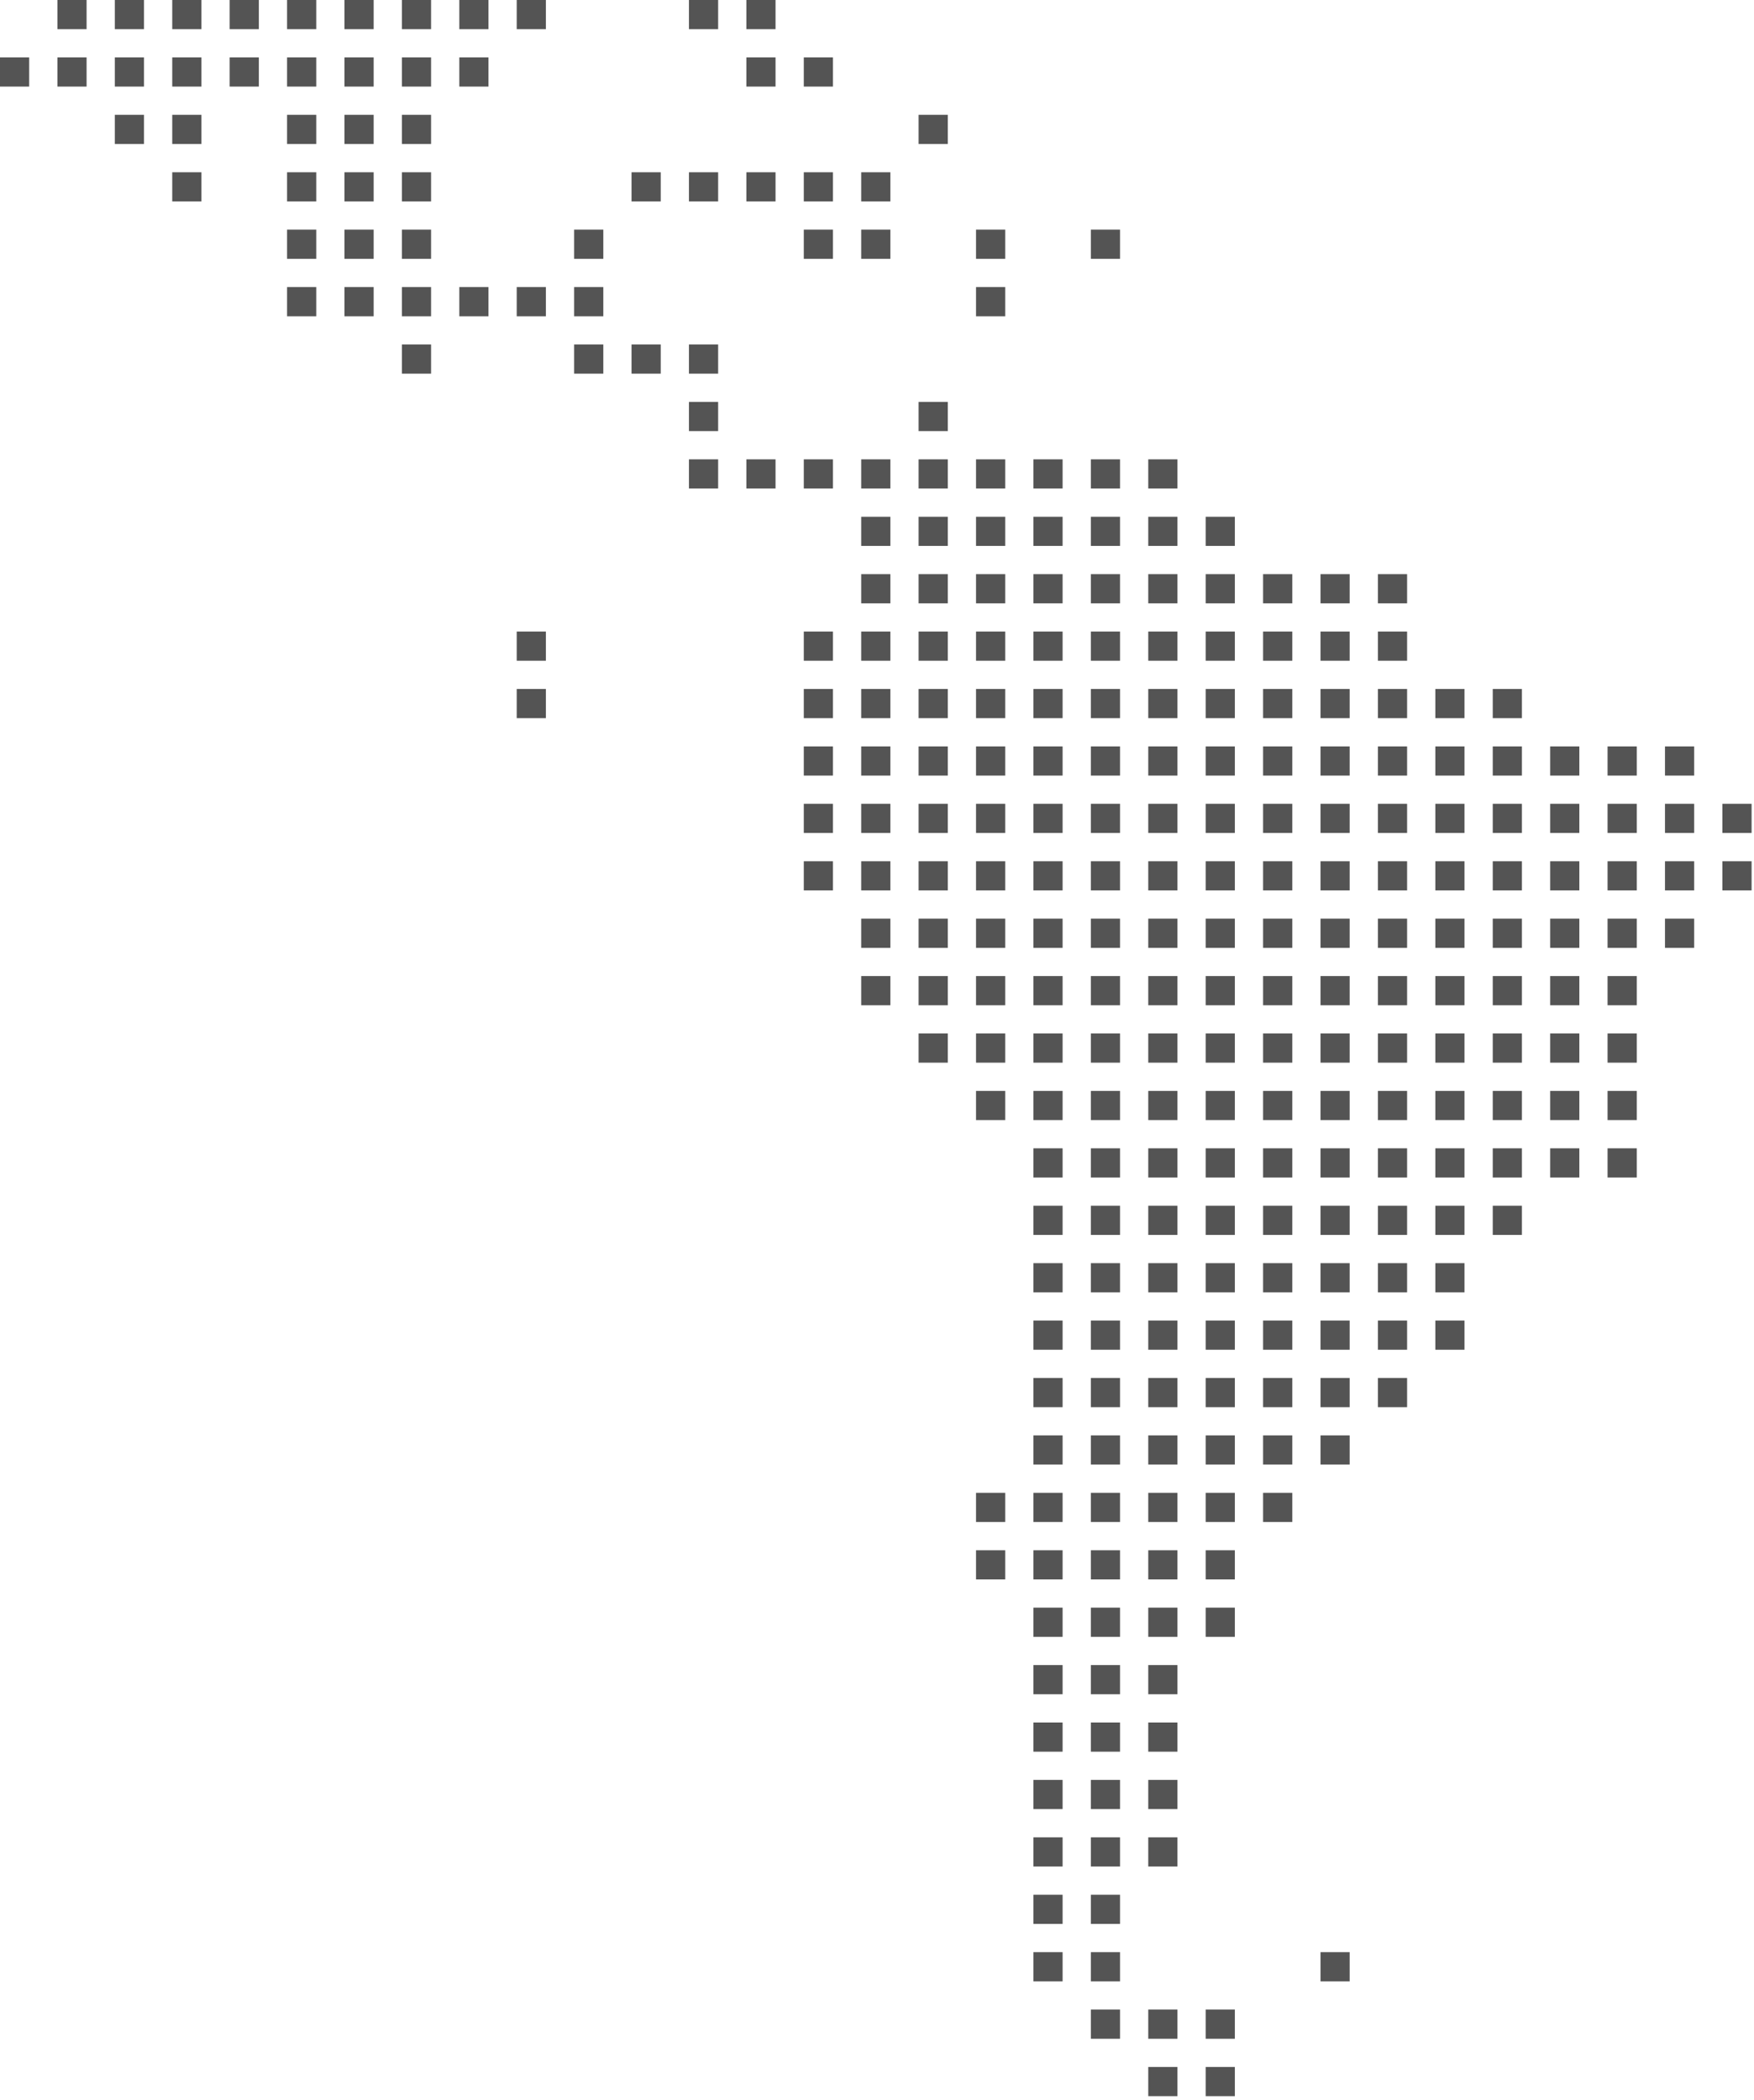 <?xml version="1.0" encoding="UTF-8" standalone="no"?><!DOCTYPE svg PUBLIC "-//W3C//DTD SVG 1.1//EN" "http://www.w3.org/Graphics/SVG/1.1/DTD/svg11.dtd"><svg width="100%" height="100%" viewBox="0 0 467 559" version="1.1" xmlns="http://www.w3.org/2000/svg" xmlns:xlink="http://www.w3.org/1999/xlink" xml:space="preserve" xmlns:serif="http://www.serif.com/" style="fill-rule:evenodd;clip-rule:evenodd;stroke-linejoin:round;stroke-miterlimit:2;"><rect x="0" y="15.281" width="7.766" height="7.769" style="fill:#545454;"/><rect x="15.287" y="0" width="7.765" height="7.77" style="fill:#545454;"/><rect x="15.287" y="15.281" width="7.765" height="7.769" style="fill:#545454;"/><rect x="30.572" y="0" width="7.769" height="7.77" style="fill:#545454;"/><rect x="30.572" y="15.281" width="7.769" height="7.769" style="fill:#545454;"/><rect x="30.572" y="30.57" width="7.769" height="7.77" style="fill:#545454;"/><rect x="45.859" y="0" width="7.767" height="7.77" style="fill:#545454;"/><rect x="45.859" y="15.281" width="7.767" height="7.769" style="fill:#545454;"/><rect x="45.859" y="30.57" width="7.767" height="7.77" style="fill:#545454;"/><rect x="45.859" y="45.86" width="7.767" height="7.76" style="fill:#545454;"/><rect x="61.142" y="0" width="7.773" height="7.77" style="fill:#545454;"/><rect x="61.142" y="15.281" width="7.773" height="7.769" style="fill:#545454;"/><rect x="76.431" y="0" width="7.767" height="7.77" style="fill:#545454;"/><rect x="76.431" y="15.281" width="7.767" height="7.769" style="fill:#545454;"/><rect x="76.431" y="30.57" width="7.767" height="7.77" style="fill:#545454;"/><rect x="76.431" y="45.86" width="7.767" height="7.76" style="fill:#545454;"/><rect x="76.431" y="61.14" width="7.767" height="7.77" style="fill:#545454;"/><rect x="76.431" y="76.43" width="7.767" height="7.77" style="fill:#545454;"/><rect x="91.718" y="0" width="7.769" height="7.77" style="fill:#545454;"/><rect x="91.718" y="15.281" width="7.769" height="7.769" style="fill:#545454;"/><rect x="91.718" y="30.57" width="7.769" height="7.77" style="fill:#545454;"/><rect x="91.718" y="45.86" width="7.769" height="7.76" style="fill:#545454;"/><rect x="91.718" y="61.14" width="7.769" height="7.77" style="fill:#545454;"/><rect x="91.718" y="76.43" width="7.769" height="7.77" style="fill:#545454;"/><rect x="107.003" y="0" width="7.77" height="7.77" style="fill:#545454;"/><rect x="107.003" y="15.281" width="7.77" height="7.769" style="fill:#545454;"/><rect x="107.003" y="30.57" width="7.77" height="7.77" style="fill:#545454;"/><rect x="107.003" y="45.86" width="7.77" height="7.76" style="fill:#545454;"/><rect x="107.003" y="61.14" width="7.77" height="7.77" style="fill:#545454;"/><rect x="107.003" y="76.43" width="7.77" height="7.77" style="fill:#545454;"/><rect x="107.003" y="91.72" width="7.77" height="7.76" style="fill:#545454;"/><rect x="122.289" y="0" width="7.769" height="7.77" style="fill:#545454;"/><rect x="122.289" y="15.281" width="7.769" height="7.769" style="fill:#545454;"/><rect x="122.289" y="76.43" width="7.769" height="7.77" style="fill:#545454;"/><rect x="137.574" y="0" width="7.77" height="7.77" style="fill:#545454;"/><rect x="137.574" y="76.43" width="7.77" height="7.77" style="fill:#545454;"/><rect x="137.574" y="168.14" width="7.77" height="7.77" style="fill:#545454;"/><rect x="137.574" y="183.43" width="7.77" height="7.77" style="fill:#545454;"/><rect x="152.861" y="61.14" width="7.769" height="7.77" style="fill:#545454;"/><rect x="152.861" y="76.43" width="7.769" height="7.77" style="fill:#545454;"/><rect x="152.861" y="91.72" width="7.769" height="7.76" style="fill:#545454;"/><rect x="168.146" y="45.86" width="7.771" height="7.76" style="fill:#545454;"/><rect x="168.146" y="91.72" width="7.771" height="7.76" style="fill:#545454;"/><rect x="183.433" y="0" width="7.77" height="7.77" style="fill:#545454;"/><rect x="183.433" y="45.86" width="7.77" height="7.76" style="fill:#545454;"/><rect x="183.433" y="91.72" width="7.77" height="7.76" style="fill:#545454;"/><rect x="183.433" y="107" width="7.77" height="7.77" style="fill:#545454;"/><rect x="183.433" y="122.29" width="7.77" height="7.77" style="fill:#545454;"/><rect x="198.718" y="0" width="7.769" height="7.77" style="fill:#545454;"/><rect x="198.718" y="15.281" width="7.769" height="7.769" style="fill:#545454;"/><rect x="198.718" y="45.86" width="7.769" height="7.76" style="fill:#545454;"/><rect x="198.718" y="122.29" width="7.769" height="7.77" style="fill:#545454;"/><rect x="214.009" y="15.281" width="7.766" height="7.769" style="fill:#545454;"/><rect x="214.009" y="45.86" width="7.766" height="7.76" style="fill:#545454;"/><rect x="214.009" y="61.14" width="7.766" height="7.77" style="fill:#545454;"/><rect x="214.009" y="122.29" width="7.766" height="7.77" style="fill:#545454;"/><rect x="214.009" y="168.14" width="7.766" height="7.77" style="fill:#545454;"/><rect x="214.009" y="183.43" width="7.766" height="7.77" style="fill:#545454;"/><rect x="214.009" y="198.72" width="7.766" height="7.77" style="fill:#545454;"/><rect x="214.009" y="214" width="7.766" height="7.77" style="fill:#545454;"/><rect x="214.009" y="229.29" width="7.766" height="7.77" style="fill:#545454;"/><rect x="229.294" y="45.86" width="7.767" height="7.76" style="fill:#545454;"/><rect x="229.294" y="61.14" width="7.767" height="7.77" style="fill:#545454;"/><rect x="229.294" y="122.29" width="7.767" height="7.77" style="fill:#545454;"/><rect x="229.294" y="137.58" width="7.767" height="7.76" style="fill:#545454;"/><rect x="229.294" y="152.86" width="7.767" height="7.77" style="fill:#545454;"/><rect x="229.294" y="168.14" width="7.767" height="7.77" style="fill:#545454;"/><rect x="229.294" y="183.43" width="7.767" height="7.77" style="fill:#545454;"/><rect x="229.294" y="198.72" width="7.767" height="7.77" style="fill:#545454;"/><rect x="229.294" y="214" width="7.767" height="7.77" style="fill:#545454;"/><rect x="229.294" y="229.29" width="7.767" height="7.77" style="fill:#545454;"/><rect x="229.294" y="244.58" width="7.767" height="7.77" style="fill:#545454;"/><rect x="229.294" y="259.86" width="7.767" height="7.77" style="fill:#545454;"/><rect x="244.576" y="30.57" width="7.771" height="7.77" style="fill:#545454;"/><rect x="244.576" y="107" width="7.771" height="7.77" style="fill:#545454;"/><rect x="244.576" y="122.29" width="7.771" height="7.77" style="fill:#545454;"/><rect x="244.576" y="137.58" width="7.771" height="7.76" style="fill:#545454;"/><rect x="244.576" y="152.86" width="7.771" height="7.77" style="fill:#545454;"/><rect x="244.576" y="168.14" width="7.771" height="7.77" style="fill:#545454;"/><rect x="244.576" y="183.43" width="7.771" height="7.77" style="fill:#545454;"/><rect x="244.576" y="198.72" width="7.771" height="7.77" style="fill:#545454;"/><rect x="244.576" y="214" width="7.771" height="7.77" style="fill:#545454;"/><rect x="244.576" y="229.29" width="7.771" height="7.77" style="fill:#545454;"/><rect x="244.576" y="244.58" width="7.771" height="7.77" style="fill:#545454;"/><rect x="244.576" y="259.86" width="7.771" height="7.77" style="fill:#545454;"/><rect x="244.576" y="275.15" width="7.771" height="7.77" style="fill:#545454;"/><rect x="259.867" y="61.14" width="7.766" height="7.77" style="fill:#545454;"/><rect x="259.867" y="76.43" width="7.766" height="7.77" style="fill:#545454;"/><rect x="259.867" y="122.29" width="7.766" height="7.77" style="fill:#545454;"/><rect x="259.867" y="137.58" width="7.766" height="7.76" style="fill:#545454;"/><rect x="259.867" y="152.86" width="7.766" height="7.77" style="fill:#545454;"/><rect x="259.867" y="168.14" width="7.766" height="7.77" style="fill:#545454;"/><rect x="259.867" y="183.43" width="7.766" height="7.77" style="fill:#545454;"/><rect x="259.867" y="198.72" width="7.766" height="7.77" style="fill:#545454;"/><rect x="259.867" y="214" width="7.766" height="7.77" style="fill:#545454;"/><rect x="259.867" y="229.29" width="7.766" height="7.77" style="fill:#545454;"/><rect x="259.867" y="244.58" width="7.766" height="7.77" style="fill:#545454;"/><rect x="259.867" y="259.86" width="7.766" height="7.77" style="fill:#545454;"/><rect x="259.867" y="275.15" width="7.766" height="7.77" style="fill:#545454;"/><rect x="259.867" y="290.44" width="7.766" height="7.77" style="fill:#545454;"/><rect x="259.867" y="397.44" width="7.766" height="7.77" style="fill:#545454;"/><rect x="259.867" y="412.73" width="7.766" height="7.77" style="fill:#545454;"/><rect x="275.149" y="122.29" width="7.768" height="7.77" style="fill:#545454;"/><rect x="275.149" y="137.58" width="7.768" height="7.76" style="fill:#545454;"/><rect x="275.149" y="152.86" width="7.768" height="7.77" style="fill:#545454;"/><rect x="275.149" y="168.14" width="7.768" height="7.77" style="fill:#545454;"/><rect x="275.149" y="183.43" width="7.768" height="7.77" style="fill:#545454;"/><rect x="275.149" y="198.72" width="7.768" height="7.77" style="fill:#545454;"/><rect x="275.149" y="214" width="7.768" height="7.77" style="fill:#545454;"/><rect x="275.149" y="229.29" width="7.768" height="7.77" style="fill:#545454;"/><rect x="275.149" y="244.58" width="7.768" height="7.77" style="fill:#545454;"/><rect x="275.149" y="259.86" width="7.768" height="7.77" style="fill:#545454;"/><rect x="275.149" y="275.15" width="7.768" height="7.77" style="fill:#545454;"/><rect x="275.149" y="290.44" width="7.768" height="7.77" style="fill:#545454;"/><rect x="275.149" y="305.72" width="7.768" height="7.78" style="fill:#545454;"/><rect x="275.149" y="321.01" width="7.768" height="7.77" style="fill:#545454;"/><rect x="275.149" y="336.3" width="7.768" height="7.76" style="fill:#545454;"/><rect x="275.149" y="351.58" width="7.768" height="7.77" style="fill:#545454;"/><rect x="275.149" y="366.87" width="7.768" height="7.77" style="fill:#545454;"/><rect x="275.149" y="382.15" width="7.768" height="7.77" style="fill:#545454;"/><rect x="275.149" y="397.44" width="7.768" height="7.77" style="fill:#545454;"/><rect x="275.149" y="412.73" width="7.768" height="7.77" style="fill:#545454;"/><rect x="275.149" y="428.01" width="7.768" height="7.77" style="fill:#545454;"/><rect x="275.149" y="443.3" width="7.768" height="7.77" style="fill:#545454;"/><rect x="275.149" y="458.59" width="7.768" height="7.77" style="fill:#545454;"/><rect x="275.149" y="473.87" width="7.768" height="7.77" style="fill:#545454;"/><rect x="275.149" y="489.16" width="7.768" height="7.77" style="fill:#545454;"/><rect x="275.149" y="504.45" width="7.768" height="7.76" style="fill:#545454;"/><rect x="275.149" y="519.73" width="7.768" height="7.77" style="fill:#545454;"/><rect x="290.439" y="61.14" width="7.769" height="7.77" style="fill:#545454;"/><rect x="290.439" y="122.29" width="7.769" height="7.77" style="fill:#545454;"/><rect x="290.439" y="137.58" width="7.769" height="7.76" style="fill:#545454;"/><rect x="290.439" y="152.86" width="7.769" height="7.77" style="fill:#545454;"/><rect x="290.439" y="168.14" width="7.769" height="7.77" style="fill:#545454;"/><rect x="290.439" y="183.43" width="7.769" height="7.77" style="fill:#545454;"/><rect x="290.439" y="198.72" width="7.769" height="7.77" style="fill:#545454;"/><rect x="290.439" y="214" width="7.769" height="7.77" style="fill:#545454;"/><rect x="290.439" y="229.29" width="7.769" height="7.77" style="fill:#545454;"/><rect x="290.439" y="244.58" width="7.769" height="7.77" style="fill:#545454;"/><rect x="290.439" y="259.86" width="7.769" height="7.77" style="fill:#545454;"/><rect x="290.439" y="275.15" width="7.769" height="7.77" style="fill:#545454;"/><rect x="290.439" y="290.44" width="7.769" height="7.77" style="fill:#545454;"/><rect x="290.439" y="305.72" width="7.769" height="7.78" style="fill:#545454;"/><rect x="290.439" y="321.01" width="7.769" height="7.77" style="fill:#545454;"/><rect x="290.439" y="336.3" width="7.769" height="7.76" style="fill:#545454;"/><rect x="290.439" y="351.58" width="7.769" height="7.77" style="fill:#545454;"/><rect x="290.439" y="366.87" width="7.769" height="7.77" style="fill:#545454;"/><rect x="290.439" y="382.15" width="7.769" height="7.77" style="fill:#545454;"/><rect x="290.439" y="397.44" width="7.769" height="7.77" style="fill:#545454;"/><rect x="290.439" y="412.73" width="7.769" height="7.77" style="fill:#545454;"/><rect x="290.439" y="428.01" width="7.769" height="7.77" style="fill:#545454;"/><rect x="290.439" y="443.3" width="7.769" height="7.77" style="fill:#545454;"/><rect x="290.439" y="458.59" width="7.769" height="7.77" style="fill:#545454;"/><rect x="290.439" y="473.87" width="7.769" height="7.77" style="fill:#545454;"/><rect x="290.439" y="489.16" width="7.769" height="7.77" style="fill:#545454;"/><rect x="290.439" y="504.45" width="7.769" height="7.76" style="fill:#545454;"/><rect x="290.439" y="519.73" width="7.769" height="7.77" style="fill:#545454;"/><rect x="290.439" y="535.02" width="7.769" height="7.77" style="fill:#545454;"/><rect x="305.722" y="122.29" width="7.772" height="7.77" style="fill:#545454;"/><rect x="305.722" y="137.58" width="7.772" height="7.76" style="fill:#545454;"/><rect x="305.722" y="152.86" width="7.772" height="7.77" style="fill:#545454;"/><rect x="305.722" y="168.14" width="7.772" height="7.77" style="fill:#545454;"/><rect x="305.722" y="183.43" width="7.772" height="7.77" style="fill:#545454;"/><rect x="305.722" y="198.72" width="7.772" height="7.77" style="fill:#545454;"/><rect x="305.722" y="214" width="7.772" height="7.77" style="fill:#545454;"/><rect x="305.722" y="229.29" width="7.772" height="7.77" style="fill:#545454;"/><rect x="305.722" y="244.58" width="7.772" height="7.77" style="fill:#545454;"/><rect x="305.722" y="259.86" width="7.772" height="7.77" style="fill:#545454;"/><rect x="305.722" y="275.15" width="7.772" height="7.77" style="fill:#545454;"/><rect x="305.722" y="290.44" width="7.772" height="7.77" style="fill:#545454;"/><rect x="305.722" y="305.72" width="7.772" height="7.78" style="fill:#545454;"/><rect x="305.722" y="321.01" width="7.772" height="7.77" style="fill:#545454;"/><rect x="305.722" y="336.3" width="7.772" height="7.76" style="fill:#545454;"/><rect x="305.722" y="351.58" width="7.772" height="7.77" style="fill:#545454;"/><rect x="305.722" y="366.87" width="7.772" height="7.77" style="fill:#545454;"/><rect x="305.722" y="382.15" width="7.772" height="7.77" style="fill:#545454;"/><rect x="305.722" y="397.44" width="7.772" height="7.77" style="fill:#545454;"/><rect x="305.722" y="412.73" width="7.772" height="7.77" style="fill:#545454;"/><rect x="305.722" y="428.01" width="7.772" height="7.77" style="fill:#545454;"/><rect x="305.722" y="443.3" width="7.772" height="7.77" style="fill:#545454;"/><rect x="305.722" y="458.59" width="7.772" height="7.77" style="fill:#545454;"/><rect x="305.722" y="473.87" width="7.772" height="7.77" style="fill:#545454;"/><rect x="305.722" y="489.16" width="7.772" height="7.77" style="fill:#545454;"/><rect x="305.722" y="535.02" width="7.772" height="7.77" style="fill:#545454;"/><rect x="305.722" y="550.3" width="7.772" height="7.77" style="fill:#545454;"/><rect x="321.009" y="137.58" width="7.768" height="7.76" style="fill:#545454;"/><rect x="321.009" y="152.86" width="7.768" height="7.77" style="fill:#545454;"/><rect x="321.009" y="168.14" width="7.768" height="7.77" style="fill:#545454;"/><rect x="321.009" y="183.43" width="7.768" height="7.77" style="fill:#545454;"/><rect x="321.009" y="198.72" width="7.768" height="7.77" style="fill:#545454;"/><rect x="321.009" y="214" width="7.768" height="7.77" style="fill:#545454;"/><rect x="321.009" y="229.29" width="7.768" height="7.77" style="fill:#545454;"/><rect x="321.009" y="244.58" width="7.768" height="7.77" style="fill:#545454;"/><rect x="321.009" y="259.86" width="7.768" height="7.77" style="fill:#545454;"/><rect x="321.009" y="275.15" width="7.768" height="7.77" style="fill:#545454;"/><rect x="321.009" y="290.44" width="7.768" height="7.77" style="fill:#545454;"/><rect x="321.009" y="305.72" width="7.768" height="7.78" style="fill:#545454;"/><rect x="321.009" y="321.01" width="7.768" height="7.77" style="fill:#545454;"/><rect x="321.009" y="336.3" width="7.768" height="7.76" style="fill:#545454;"/><rect x="321.009" y="351.58" width="7.768" height="7.77" style="fill:#545454;"/><rect x="321.009" y="366.87" width="7.768" height="7.77" style="fill:#545454;"/><rect x="321.009" y="382.15" width="7.768" height="7.77" style="fill:#545454;"/><rect x="321.009" y="397.44" width="7.768" height="7.77" style="fill:#545454;"/><rect x="321.009" y="412.73" width="7.768" height="7.77" style="fill:#545454;"/><rect x="321.009" y="428.01" width="7.768" height="7.77" style="fill:#545454;"/><rect x="321.009" y="535.02" width="7.768" height="7.77" style="fill:#545454;"/><rect x="321.009" y="550.3" width="7.768" height="7.77" style="fill:#545454;"/><rect x="336.295" y="152.86" width="7.772" height="7.77" style="fill:#545454;"/><rect x="336.295" y="168.14" width="7.772" height="7.77" style="fill:#545454;"/><rect x="336.295" y="183.43" width="7.772" height="7.77" style="fill:#545454;"/><rect x="336.295" y="198.72" width="7.772" height="7.77" style="fill:#545454;"/><rect x="336.295" y="214" width="7.772" height="7.77" style="fill:#545454;"/><rect x="336.295" y="229.29" width="7.772" height="7.77" style="fill:#545454;"/><rect x="336.295" y="244.58" width="7.772" height="7.77" style="fill:#545454;"/><rect x="336.295" y="259.86" width="7.772" height="7.77" style="fill:#545454;"/><rect x="336.295" y="275.15" width="7.772" height="7.77" style="fill:#545454;"/><rect x="336.295" y="290.44" width="7.772" height="7.77" style="fill:#545454;"/><rect x="336.295" y="305.72" width="7.772" height="7.78" style="fill:#545454;"/><rect x="336.295" y="321.01" width="7.772" height="7.77" style="fill:#545454;"/><rect x="336.295" y="336.3" width="7.772" height="7.76" style="fill:#545454;"/><rect x="336.295" y="351.58" width="7.772" height="7.77" style="fill:#545454;"/><rect x="336.295" y="366.87" width="7.772" height="7.77" style="fill:#545454;"/><rect x="336.295" y="382.15" width="7.772" height="7.77" style="fill:#545454;"/><rect x="336.295" y="397.44" width="7.772" height="7.77" style="fill:#545454;"/><rect x="351.584" y="152.86" width="7.765" height="7.77" style="fill:#545454;"/><rect x="351.584" y="168.14" width="7.765" height="7.77" style="fill:#545454;"/><rect x="351.584" y="183.43" width="7.765" height="7.77" style="fill:#545454;"/><rect x="351.584" y="198.72" width="7.765" height="7.77" style="fill:#545454;"/><rect x="351.584" y="214" width="7.765" height="7.77" style="fill:#545454;"/><rect x="351.584" y="229.29" width="7.765" height="7.77" style="fill:#545454;"/><rect x="351.584" y="244.58" width="7.765" height="7.77" style="fill:#545454;"/><rect x="351.584" y="259.86" width="7.765" height="7.77" style="fill:#545454;"/><rect x="351.584" y="275.15" width="7.765" height="7.77" style="fill:#545454;"/><rect x="351.584" y="290.44" width="7.765" height="7.77" style="fill:#545454;"/><rect x="351.584" y="305.72" width="7.765" height="7.78" style="fill:#545454;"/><rect x="351.584" y="321.01" width="7.765" height="7.77" style="fill:#545454;"/><rect x="351.584" y="336.3" width="7.765" height="7.76" style="fill:#545454;"/><rect x="351.584" y="351.58" width="7.765" height="7.77" style="fill:#545454;"/><rect x="351.584" y="366.87" width="7.765" height="7.77" style="fill:#545454;"/><rect x="351.584" y="382.15" width="7.765" height="7.77" style="fill:#545454;"/><rect x="351.584" y="519.73" width="7.765" height="7.77" style="fill:#545454;"/><rect x="366.87" y="152.86" width="7.766" height="7.77" style="fill:#545454;"/><rect x="366.87" y="168.14" width="7.766" height="7.77" style="fill:#545454;"/><rect x="366.87" y="183.43" width="7.766" height="7.77" style="fill:#545454;"/><rect x="366.87" y="198.72" width="7.766" height="7.77" style="fill:#545454;"/><rect x="366.87" y="214" width="7.766" height="7.77" style="fill:#545454;"/><rect x="366.87" y="229.29" width="7.766" height="7.77" style="fill:#545454;"/><rect x="366.87" y="244.58" width="7.766" height="7.77" style="fill:#545454;"/><rect x="366.87" y="259.86" width="7.766" height="7.77" style="fill:#545454;"/><rect x="366.87" y="275.15" width="7.766" height="7.77" style="fill:#545454;"/><rect x="366.87" y="290.44" width="7.766" height="7.77" style="fill:#545454;"/><rect x="366.87" y="305.72" width="7.766" height="7.78" style="fill:#545454;"/><rect x="366.87" y="321.01" width="7.766" height="7.77" style="fill:#545454;"/><rect x="366.87" y="336.3" width="7.766" height="7.76" style="fill:#545454;"/><rect x="366.87" y="351.58" width="7.766" height="7.77" style="fill:#545454;"/><rect x="366.87" y="366.87" width="7.766" height="7.77" style="fill:#545454;"/><rect x="382.156" y="183.43" width="7.765" height="7.77" style="fill:#545454;"/><rect x="382.156" y="198.72" width="7.765" height="7.77" style="fill:#545454;"/><rect x="382.156" y="214" width="7.765" height="7.77" style="fill:#545454;"/><rect x="382.156" y="229.29" width="7.765" height="7.77" style="fill:#545454;"/><rect x="382.156" y="244.58" width="7.765" height="7.77" style="fill:#545454;"/><rect x="382.156" y="259.86" width="7.765" height="7.77" style="fill:#545454;"/><rect x="382.156" y="275.15" width="7.765" height="7.77" style="fill:#545454;"/><rect x="382.156" y="290.44" width="7.765" height="7.77" style="fill:#545454;"/><rect x="382.156" y="305.72" width="7.765" height="7.78" style="fill:#545454;"/><rect x="382.156" y="321.01" width="7.765" height="7.77" style="fill:#545454;"/><rect x="382.156" y="336.3" width="7.765" height="7.76" style="fill:#545454;"/><rect x="382.156" y="351.58" width="7.765" height="7.77" style="fill:#545454;"/><rect x="397.443" y="183.43" width="7.766" height="7.77" style="fill:#545454;"/><rect x="397.443" y="198.72" width="7.766" height="7.77" style="fill:#545454;"/><rect x="397.443" y="214" width="7.766" height="7.77" style="fill:#545454;"/><rect x="397.443" y="229.29" width="7.766" height="7.77" style="fill:#545454;"/><rect x="397.443" y="244.58" width="7.766" height="7.77" style="fill:#545454;"/><rect x="397.443" y="259.86" width="7.766" height="7.77" style="fill:#545454;"/><rect x="397.443" y="275.15" width="7.766" height="7.77" style="fill:#545454;"/><rect x="397.443" y="290.44" width="7.766" height="7.77" style="fill:#545454;"/><rect x="397.443" y="305.72" width="7.766" height="7.78" style="fill:#545454;"/><rect x="397.443" y="321.01" width="7.766" height="7.77" style="fill:#545454;"/><rect x="412.726" y="198.72" width="7.77" height="7.77" style="fill:#545454;"/><rect x="412.726" y="214" width="7.77" height="7.77" style="fill:#545454;"/><rect x="412.726" y="229.29" width="7.77" height="7.77" style="fill:#545454;"/><rect x="412.726" y="244.58" width="7.77" height="7.77" style="fill:#545454;"/><rect x="412.726" y="259.86" width="7.77" height="7.77" style="fill:#545454;"/><rect x="412.726" y="275.15" width="7.77" height="7.77" style="fill:#545454;"/><rect x="412.726" y="290.44" width="7.77" height="7.77" style="fill:#545454;"/><rect x="412.726" y="305.72" width="7.77" height="7.78" style="fill:#545454;"/><rect x="428.014" y="198.72" width="7.77" height="7.77" style="fill:#545454;"/><rect x="428.014" y="214" width="7.77" height="7.77" style="fill:#545454;"/><rect x="428.014" y="229.29" width="7.77" height="7.77" style="fill:#545454;"/><rect x="428.014" y="244.58" width="7.77" height="7.77" style="fill:#545454;"/><rect x="428.014" y="259.86" width="7.77" height="7.77" style="fill:#545454;"/><rect x="428.014" y="275.15" width="7.77" height="7.77" style="fill:#545454;"/><rect x="428.014" y="290.44" width="7.77" height="7.77" style="fill:#545454;"/><rect x="428.014" y="305.72" width="7.77" height="7.78" style="fill:#545454;"/><rect x="443.3" y="198.72" width="7.77" height="7.77" style="fill:#545454;"/><rect x="443.3" y="214" width="7.77" height="7.77" style="fill:#545454;"/><rect x="443.3" y="229.29" width="7.77" height="7.77" style="fill:#545454;"/><rect x="443.3" y="244.58" width="7.77" height="7.77" style="fill:#545454;"/><rect x="458.586" y="214" width="7.771" height="7.77" style="fill:#545454;"/><rect x="458.586" y="229.29" width="7.771" height="7.77" style="fill:#545454;"/></svg>